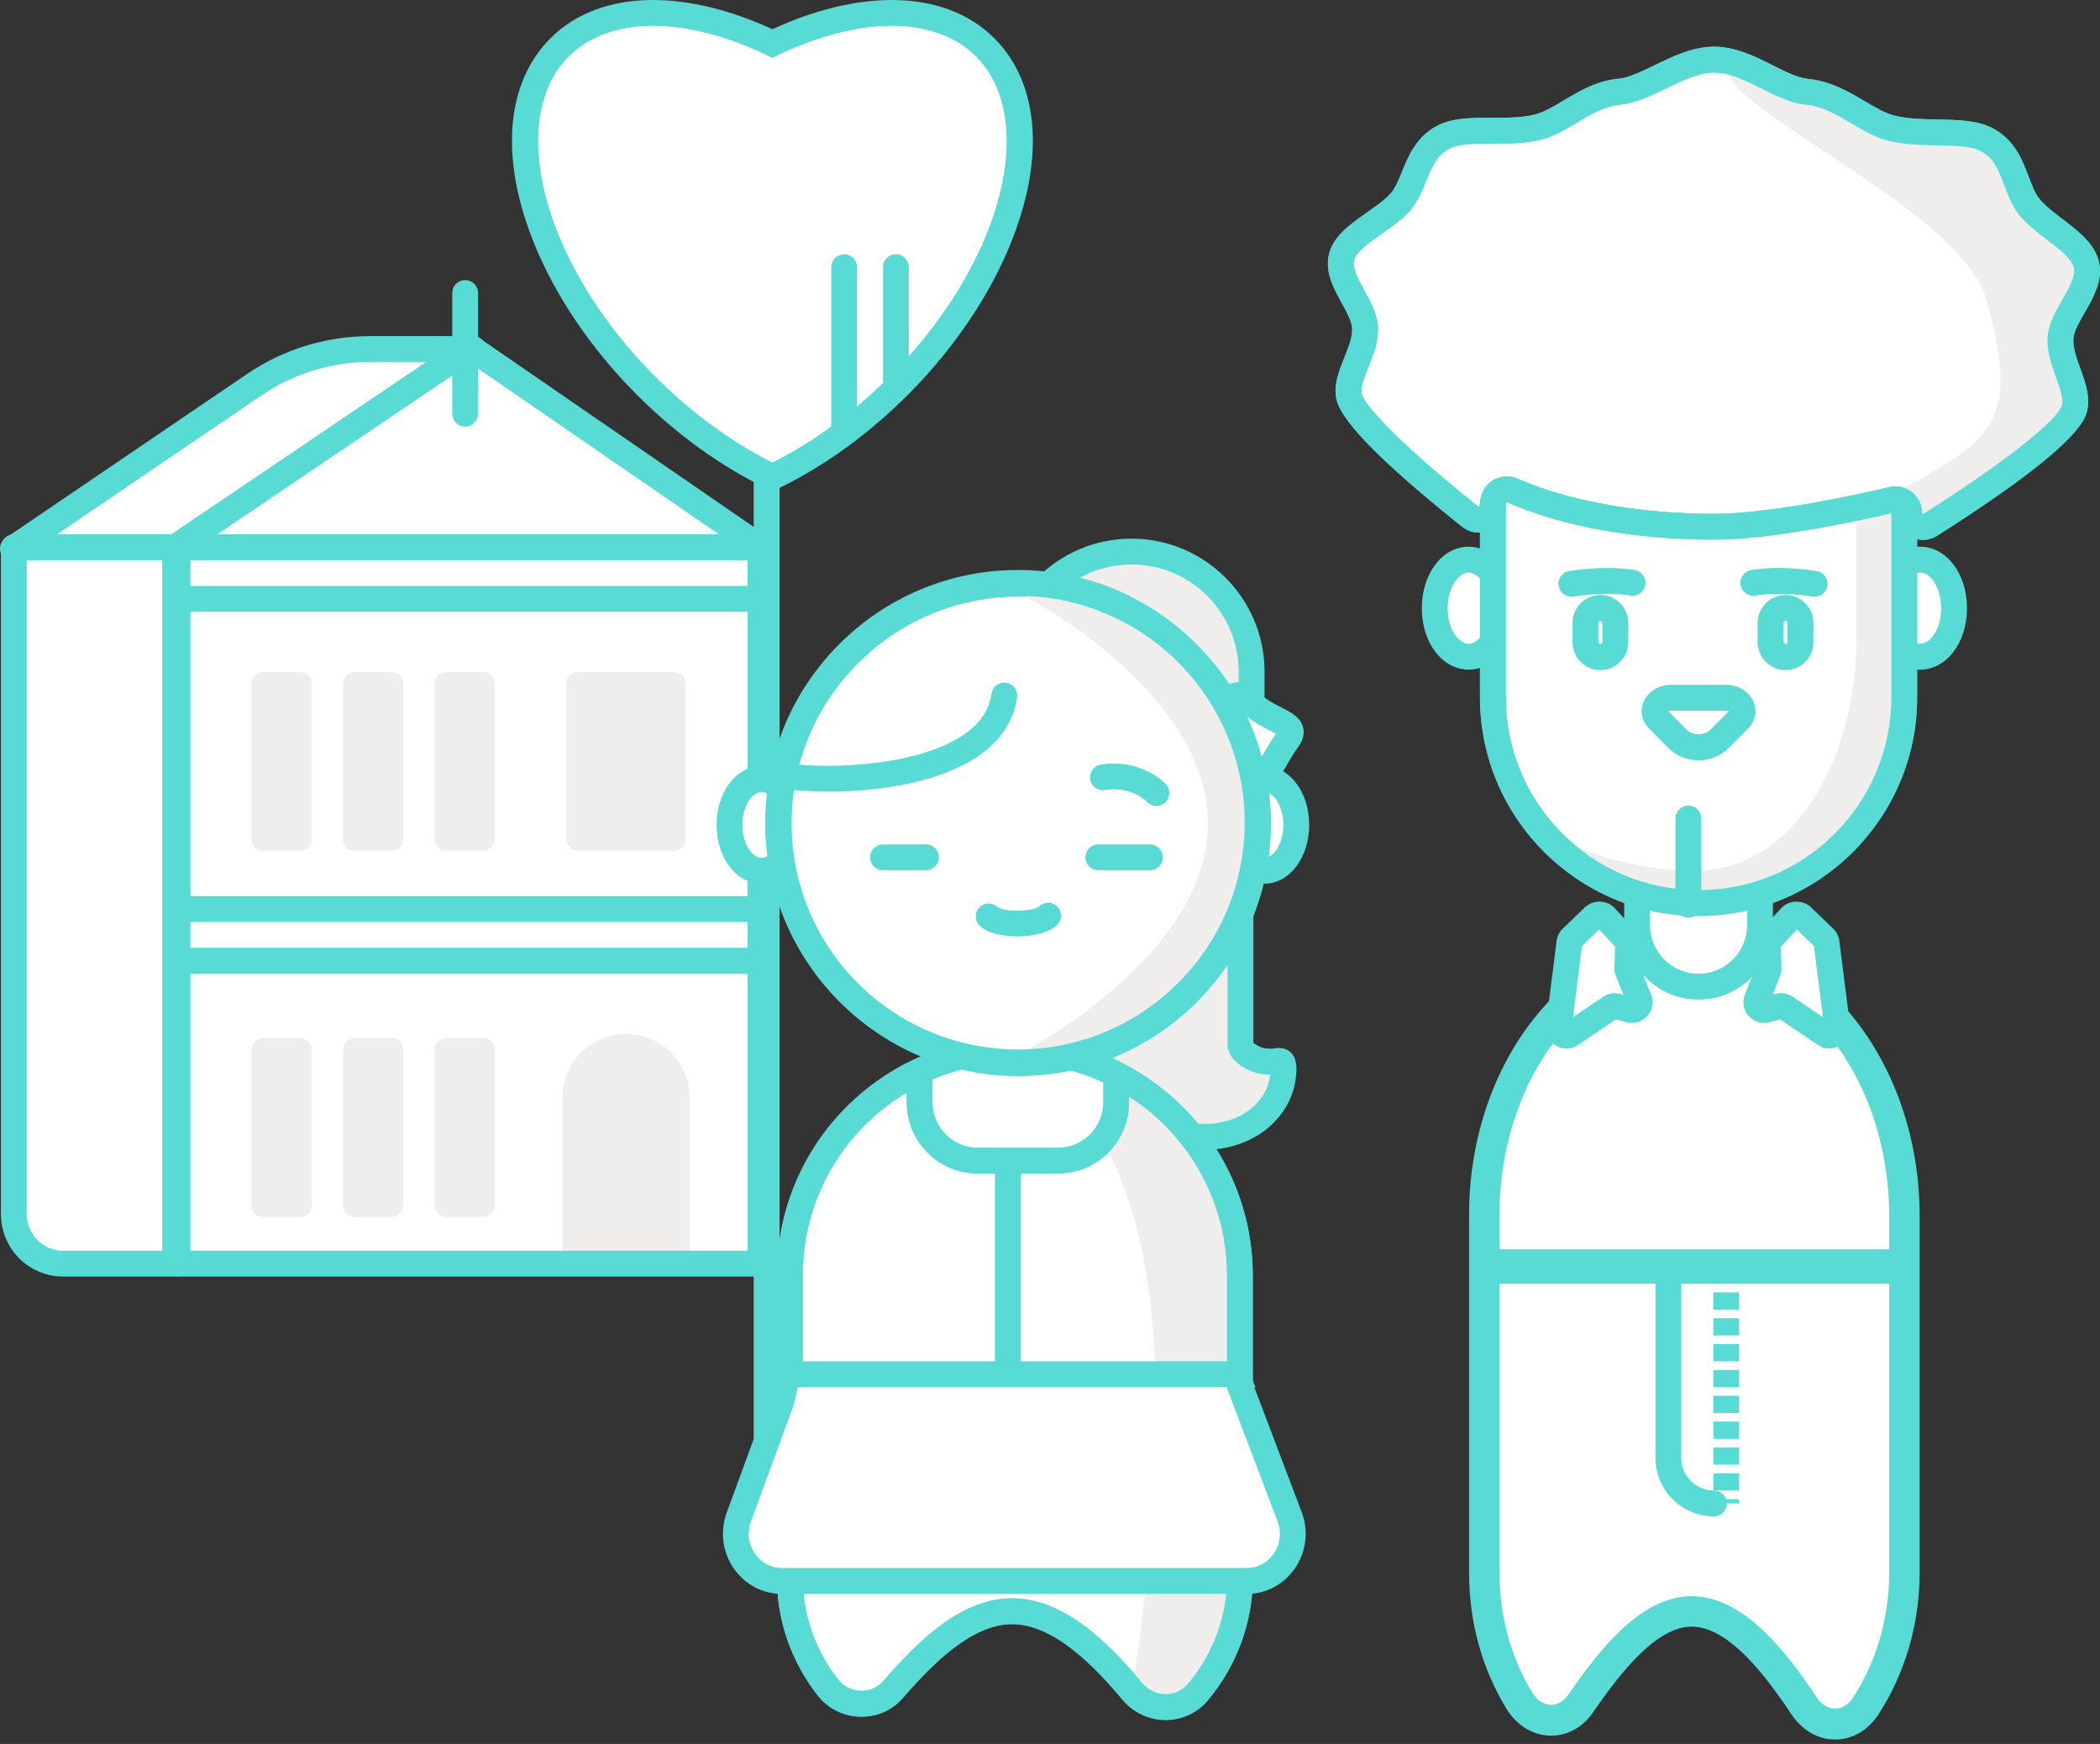 <svg enable-background="new 0 0 243.784 202.432" height="202.432" viewBox="0 0 243.784 202.432" width="243.784" xmlns="http://www.w3.org/2000/svg" xmlns:xlink="http://www.w3.org/1999/xlink"><rect x="0" y="0" width="243.784" height="202.432" fill="#333333" stroke="none"/><clipPath id="a"><path d="m0 0h243.784v269.6h-243.784z"/></clipPath><clipPath id="b"><path d="m91.704 147.951v35.25c0 4.749 1.658 9.14 4.388 12.657 1.882 2.425 5.571 2.581 7.581.259 3.344-3.862 8.328-9.093 13.818-9.093 5.582 0 10.621 5.316 13.958 9.296 2.007 2.394 5.643 2.464 7.641.062 2.994-3.602 4.842-8.194 4.842-13.181v-35.139c0-14.394-11.776-26.17-26.169-26.17-14.333 0-26.059 11.726-26.059 26.059"/></clipPath><clipPath id="c"><path d="m91.704 146.951v35.25c0 4.749 1.658 9.14 4.388 12.657 1.882 2.425 5.571 2.581 7.581.259 3.344-3.862 8.328-9.093 13.818-9.093 5.582 0 10.621 5.316 13.958 9.296 2.007 2.394 5.643 2.464 7.641.062 2.994-3.601 4.842-8.194 4.842-13.181v-35.139c0-14.393-11.776-26.17-26.169-26.17-14.333 0-26.059 11.726-26.059 26.059"/></clipPath><clipPath id="d"><path d="m0 0h243.784v269.6h-243.784z"/></clipPath><clipPath id="e"><path d="m91.834 95.489c0-14.517 11.811-26.327 26.327-26.327 14.517 0 26.328 11.81 26.328 26.327 0 14.516-11.812 26.326-26.328 26.326s-26.327-11.81-26.327-26.326m-3 0c0 16.17 13.156 29.326 29.327 29.326s29.327-13.156 29.327-29.326c0-16.172-13.156-29.327-29.327-29.327s-29.327 13.155-29.327 29.327"/></clipPath><clipPath id="f"><path d="m0 0h243.784v269.6h-243.784z"/></clipPath><path clip-path="url(#a)" d="m172.308 182.544v-41.524c0-16.882 10.95-30.695 24.333-30.695 13.44 0 24.438 13.872 24.438 30.827v41.393c0 5.873-1.727 11.284-4.521 15.525-1.865 2.829-5.261 2.747-7.135-.072-3.116-4.688-7.821-10.95-13.035-10.95-5.125 0-9.779 6.161-12.901 10.712-1.878 2.734-5.321 2.551-7.079-.306-2.552-4.145-4.1-9.316-4.1-14.91" fill="#fff"/><path clip-path="url(#a)" d="m213.046 201.92c-1.996 0-3.853-1.074-5.096-2.944-2.899-4.362-7.249-10.161-11.563-10.161-4.095 0-8.269 5.314-11.446 9.943-1.184 1.726-2.957 2.715-4.867 2.715-2.048 0-3.98-1.156-5.173-3.094-2.853-4.639-4.359-10.114-4.359-15.835v-41.523c0-17.9 11.708-32.463 26.1-32.463 14.449 0 26.204 14.622 26.204 32.594v41.393c0 5.93-1.709 11.789-4.812 16.497-1.206 1.83-3.024 2.878-4.988 2.878m-16.659-16.639c5.945 0 10.875 6.274 14.506 11.739 1.135 1.706 3.075 1.767 4.188.077 2.728-4.137 4.229-9.306 4.229-14.553v-41.393c0-16.024-10.17-29.06-22.67-29.06-12.442 0-22.565 12.978-22.565 28.929v41.523c0 5.067 1.325 9.902 3.835 13.982 1.049 1.706 3.014 1.841 4.116.232 3.897-5.674 8.65-11.476 14.361-11.476" fill="#59dbd5"/><path clip-path="url(#a)" d="m219.5 147.015h-46" fill="#fff"/><path clip-path="url(#a)" d="m171.868 147.015c0-.976.546-1.5 1.218-1.5h46.284c.673 0 1.218.524 1.218 1.5 0 .975-.545 1.5-1.218 1.5h-46.284c-.672 0-1.218-.525-1.218-1.5" fill="#59dbd5"/><path clip-path="url(#a)" d="m171.868 147.015c0-.976.546-1.5 1.218-1.5h46.284c.673 0 1.218.524 1.218 1.5 0 .975-.545 1.5-1.218 1.5h-46.284c-.672 0-1.218-.525-1.218-1.5z" fill="none" stroke="#59dbd5" stroke-miterlimit="10"/><path clip-path="url(#a)" d="m1.389 62.688.111-.075v.402h.245l27.771-18.863c3.971-2.698 8.661-4.137 13.462-4.137h11.386l.072-.299.008-.243.112-.025.055-.069.156.342.177.294h-.091l33.647 22.506v83.494h-68v-67.397-.078 67.475h-13.163c-3.163 0-5.837-2.897-5.837-6.061v-76.635z" fill="#fff"/><g fill="none" stroke="#59dbd5" stroke-miterlimit="10" stroke-width="3"><path clip-path="url(#a)" d="m7.337 146.681h12.996v-83.16h-18.723v77.433c0 3.164 2.564 5.727 5.727 5.727z" stroke-linecap="round" stroke-linejoin="round"/><path clip-path="url(#a)" d="m88.277 63.521-33.667-23.173-34.277 23.173" stroke-linecap="round" stroke-linejoin="round"/><path clip-path="url(#a)" d="m54.944 40.515h-11.966c-4.8 0-9.491 1.442-13.462 4.14l-28.016 19.033" stroke-linecap="round" stroke-linejoin="round"/><path clip-path="url(#a)" d="m54 34.015v14" stroke-linecap="round" stroke-linejoin="round"/><path clip-path="url(#a)" d="m87.5 69.515h-66" stroke-linecap="round" stroke-linejoin="round"/><path clip-path="url(#a)" d="m87.5 105.515h-67" stroke-linecap="round" stroke-linejoin="round"/><path clip-path="url(#a)" d="m87.5 111.515h-67" stroke-linecap="round" stroke-linejoin="round"/></g><g fill="#efeeed"><path clip-path="url(#a)" d="m65.295 146.265h14.75v-18.875c0-4.073-3.302-7.375-7.375-7.375s-7.375 3.302-7.375 7.375z"/><path clip-path="url(#a)" d="m51.78 141.265h4.328c.738 0 1.336-.599 1.336-1.336v-18.079c0-.738-.598-1.336-1.336-1.336h-4.328c-.738 0-1.336.598-1.336 1.336v18.079c0 .738.598 1.336 1.336 1.336"/><path clip-path="url(#a)" d="m41.155 141.265h4.328c.738 0 1.336-.599 1.336-1.336v-18.079c0-.738-.598-1.336-1.336-1.336h-4.328c-.738 0-1.336.598-1.336 1.336v18.079c0 .738.598 1.336 1.336 1.336"/><path clip-path="url(#a)" d="m30.53 141.265h4.328c.738 0 1.336-.599 1.336-1.336v-18.079c0-.738-.598-1.336-1.336-1.336h-4.328c-.738 0-1.336.598-1.336 1.336v18.079c0 .738.598 1.336 1.336 1.336"/><path clip-path="url(#a)" d="m51.78 98.765h4.328c.738 0 1.336-.598 1.336-1.336v-18.078c0-.738-.598-1.336-1.336-1.336h-4.328c-.738 0-1.336.598-1.336 1.336v18.078c0 .738.598 1.336 1.336 1.336"/><path clip-path="url(#a)" d="m67.083 98.765h11.174c.738 0 1.336-.598 1.336-1.336v-18.078c0-.738-.598-1.336-1.336-1.336h-11.174c-.738 0-1.336.598-1.336 1.336v18.078c0 .738.598 1.336 1.336 1.336"/><path clip-path="url(#a)" d="m41.155 98.765h4.328c.738 0 1.336-.598 1.336-1.336v-18.078c0-.738-.598-1.336-1.336-1.336h-4.328c-.738 0-1.336.598-1.336 1.336v18.078c0 .738.598 1.336 1.336 1.336"/><path clip-path="url(#a)" d="m30.53 98.765h4.328c.738 0 1.336-.598 1.336-1.336v-18.078c0-.738-.598-1.336-1.336-1.336h-4.328c-.738 0-1.336.598-1.336 1.336v18.078c0 .738.598 1.336 1.336 1.336"/></g><path d="m20.611 63.521h67.667v83.16h-67.667z" style="fill:none;stroke:#59dbd5;stroke-width:3;stroke-linecap:round;stroke-linejoin:round;stroke-miterlimit:10;clip-path:url(#a)"/><path clip-path="url(#a)" d="m88.5 170.015v-115" fill="#fff"/><path clip-path="url(#a)" d="m89 171.515c-.828 0-1.5-.672-1.5-1.5v-115c0-.828.672-1.5 1.5-1.5s1.5.672 1.5 1.5v115c0 .828-.672 1.5-1.5 1.5" fill="#59dbd5"/><path clip-path="url(#a)" d="m137.301 99.015h-.463-11.371c-1.269 0-2.298.464-2.298 1.501 0 1.035 1.029 1.499 2.298 1.499h2.284c-.322 1-1.25.145-1.25.907v20.771c0 .299.361.601.387.906.318 3.9 7.115 7.062 11.89 7.345 5.676.335 9.724-3.326 9.724-7.891v-.014c0-.591.183-.996-.522-.868-.551.099-1.641.075-2.231-.119-.956-.31-2.246-1.03-2.246-1.846v-18.284c0-3.261-1.699-3.907-5.694-3.907h-.503z" fill="#efeeed"/><path clip-path="url(#a)" d="m139.87 133.464c-.267 0-.534-.007-.806-.024-5.332-.316-13.018-3.786-13.423-8.719-.006-.076-.025-.148-.04-.22-.043-.206-.102-.487-.102-.809l-.033-20.678c-2.624 0-3.799-1.506-3.799-2.999 0-1.494 1.175-3.001 3.799-3.001h12.34c5.104 0 7.693 1.987 7.693 5.907v18.106c.15.151.543.422 1.086.597.158.052.491.103.891.103.182 0 .354-.009.487-.033.186-.033.353-.047.501-.047.478 0 2.035.172 2.035 2.392.001 5.292-4.668 9.425-10.629 9.425m-11.37-30.276v20.505c.005.057.023.127.038.197.041.195.078.392.094.59.227 2.761 6.169 5.703 10.609 5.967 4.366.238 7.824-2.236 8.221-5.719-.399-.001-1.15-.035-1.807-.251-1.522-.494-3.155-1.614-3.155-3.271v-18.284c0-1.532-.359-2.907-4.693-2.907h-12.34 4.344l-.632 1.96c-.189.586-.43.944-.679 1.213" fill="#59dbd5"/><path clip-path="url(#a)" d="m91.704 183.202v-35.252c0-14.332 11.726-26.058 26.058-26.058 14.394 0 26.17 11.776 26.17 26.17v35.14c0 4.985-1.848 9.579-4.842 13.18-1.997 2.401-5.634 2.333-7.642-.062-3.336-3.979-8.375-9.296-13.958-9.296-5.489 0-10.473 5.23-13.818 9.094-2.01 2.321-5.698 2.165-7.581-.261-2.728-3.517-4.387-7.907-4.387-12.655" fill="#fff"/><path clip-path="url(#a)" d="m135.33 199.65c-1.937 0-3.77-.862-5.03-2.365-3.152-3.761-7.91-8.76-12.81-8.76-4.662 0-9.227 4.582-12.684 8.573-1.194 1.382-2.939 2.172-4.787 2.172-2.019 0-3.883-.907-5.112-2.492-3.077-3.967-4.704-8.66-4.704-13.576v-35.251c0-15.196 12.362-27.558 27.558-27.558 15.257 0 27.67 12.412 27.67 27.668v35.141c0 5.094-1.843 10.115-5.188 14.138-1.22 1.467-3.011 2.31-4.913 2.31m-17.84-14.125c6.086 0 11.271 5.255 15.108 9.832.688.82 1.685 1.293 2.731 1.293 1.022 0 1.948-.437 2.606-1.229 2.898-3.486 4.495-7.826 4.495-12.22v-35.141c0-13.602-11.066-24.668-24.67-24.668-13.542 0-24.558 11.017-24.558 24.558v35.251c0 4.243 1.408 8.302 4.074 11.736.657.848 1.656 1.332 2.742 1.332.991 0 1.886-.402 2.52-1.135 4.115-4.752 9.109-9.609 14.952-9.609" fill="#59dbd5"/><path clip-path="url(#b)" d="m113.875 123.415s31.292-4.042 16.292 80.292c-26.813 150.745 17.666-4.334 17.666-4.334l.667-67.333-11-8.333" fill="#efeeed"/><path clip-path="url(#c)" d="m122.815 134.717h-9.308c-3.71 0-6.746-3.036-6.746-6.747v-9.307c0-3.711 3.036-6.747 6.746-6.747h9.308c3.711 0 6.747 3.036 6.747 6.747v9.307c.001 3.711-3.036 6.747-6.747 6.747" fill="#fff"/><path clip-path="url(#c)" d="m122.815 136.217h-9.308c-4.548 0-8.247-3.699-8.247-8.247v-9.308c0-4.548 3.699-8.247 8.247-8.247h9.308c4.548 0 8.247 3.699 8.247 8.247v9.308c.001 4.548-3.699 8.247-8.247 8.247m-9.307-22.802c-2.894 0-5.247 2.354-5.247 5.247v9.308c0 2.893 2.353 5.247 5.247 5.247h9.308c2.894 0 5.247-2.354 5.247-5.247v-9.308c0-2.893-2.354-5.247-5.247-5.247z" fill="#59dbd5"/><path clip-path="url(#c)" d="m122.815 134.717h-9.308c-3.71 0-6.746-3.036-6.746-6.747v-9.307c0-3.711 3.036-6.747 6.746-6.747h9.308c3.711 0 6.747 3.036 6.747 6.747v9.307c.001 3.711-3.036 6.747-6.747 6.747" fill="#fff"/><path clip-path="url(#c)" d="m122.815 136.217h-9.308c-4.548 0-8.247-3.699-8.247-8.247v-9.308c0-4.548 3.699-8.247 8.247-8.247h9.308c4.548 0 8.247 3.699 8.247 8.247v9.308c.001 4.548-3.699 8.247-8.247 8.247m-9.307-22.802c-2.894 0-5.247 2.354-5.247 5.247v9.308c0 2.893 2.353 5.247 5.247 5.247h9.308c2.894 0 5.247-2.354 5.247-5.247v-9.308c0-2.893-2.354-5.247-5.247-5.247z" fill="#59dbd5"/><path clip-path="url(#d)" d="m135.33 199.65c-1.937 0-3.77-.862-5.03-2.365-3.152-3.761-7.91-8.76-12.81-8.76-4.662 0-9.227 4.582-12.684 8.573-1.194 1.382-2.939 2.172-4.787 2.172-2.019 0-3.883-.907-5.112-2.492-3.077-3.967-4.704-8.66-4.704-13.576v-35.251c0-15.196 12.362-27.558 27.558-27.558 15.257 0 27.67 12.412 27.67 27.668v35.141c0 5.094-1.843 10.115-5.188 14.138-1.22 1.467-3.011 2.31-4.913 2.31m-17.84-14.125c6.086 0 11.271 5.255 15.108 9.832.688.82 1.685 1.293 2.731 1.293 1.022 0 1.948-.437 2.606-1.229 2.898-3.486 4.495-7.826 4.495-12.22v-35.141c0-13.602-11.066-24.668-24.67-24.668-13.542 0-24.558 11.017-24.558 24.558v35.251c0 4.243 1.408 8.302 4.074 11.736.657.848 1.656 1.332 2.742 1.332.991 0 1.886-.402 2.52-1.135 4.115-4.752 9.109-9.609 14.952-9.609" fill="#59dbd5"/><path clip-path="url(#d)" d="m92.12 95.749c0 2.944-1.664 5.33-3.717 5.33s-3.718-2.386-3.718-5.33 1.665-5.33 3.718-5.33c2.053-.001 3.717 2.386 3.717 5.33" fill="#fff"/><path clip-path="url(#d)" d="m88.403 102.579c-2.926 0-5.218-3.001-5.218-6.831s2.292-6.83 5.218-6.83 5.217 3 5.217 6.83-2.291 6.831-5.217 6.831m0-10.661c-1.049 0-2.218 1.573-2.218 3.83 0 2.258 1.169 3.831 2.218 3.831s2.217-1.573 2.217-3.831c0-2.257-1.168-3.83-2.217-3.83" fill="#59dbd5"/><path clip-path="url(#d)" d="m150.478 95.749c0 2.944-1.664 5.33-3.717 5.33s-3.718-2.386-3.718-5.33 1.665-5.33 3.718-5.33 3.717 2.386 3.717 5.33" fill="#fff"/><path clip-path="url(#d)" d="m146.761 102.579c-2.926 0-5.218-3.001-5.218-6.831s2.292-6.83 5.218-6.83 5.217 3 5.217 6.83-2.291 6.831-5.217 6.831m0-10.661c-1.049 0-2.218 1.573-2.218 3.83 0 2.258 1.169 3.831 2.218 3.831s2.217-1.573 2.217-3.831c0-2.257-1.168-3.83-2.217-3.83" fill="#59dbd5"/><path clip-path="url(#d)" d="m131.349 101.742c-7.671 0-13.948-6.277-13.948-13.948v-9.822c0-7.671 6.277-13.948 13.948-13.948 7.672 0 13.948 6.277 13.948 13.948v9.822c0 7.671-6.276 13.948-13.948 13.948" fill="#efeeed"/><path clip-path="url(#d)" d="m131.35 103.243c-8.519 0-15.448-6.93-15.448-15.448v-9.822c0-8.518 6.93-15.448 15.447-15.448 8.519 0 15.448 6.93 15.448 15.448v9.822c0 8.518-6.93 15.448-15.447 15.448m0-37.719c-6.864 0-12.448 5.584-12.448 12.448v9.822c0 6.864 5.584 12.448 12.447 12.448h.001c6.863 0 12.447-5.584 12.447-12.448v-9.822c0-6.864-5.584-12.448-12.447-12.448" fill="#59dbd5"/><path clip-path="url(#d)" d="m146.049 95.588c0 15.368-12.459 27.827-27.827 27.827-15.369 0-27.827-12.459-27.827-27.827s12.458-27.827 27.827-27.827c15.368 0 27.827 12.459 27.827 27.827" fill="#fff"/><path clip-path="url(#d)" d="m118.222 124.915c-16.171 0-29.327-13.156-29.327-29.327s13.156-29.327 29.327-29.327 29.327 13.156 29.327 29.327-13.156 29.327-29.327 29.327m0-55.654c-14.517 0-26.327 11.811-26.327 26.327 0 14.517 11.81 26.327 26.327 26.327s26.327-11.81 26.327-26.327c0-14.516-11.811-26.327-26.327-26.327" fill="#59dbd5"/><path clip-path="url(#d)" d="m149.507 85.809c-2.075 2.866-2.064 4.61-4.61 4.61s-4.61-2.064-4.61-4.61 2.984-6.568 4.61-4.61c2.189 2.635 6.102 2.548 4.61 4.61" fill="#fff"/><path clip-path="url(#d)" d="m144.896 91.918c-3.369 0-6.109-2.74-6.109-6.109 0-2.558 2.332-6.63 5.095-6.63.83 0 1.601.377 2.169 1.061.729.878 1.773 1.408 2.694 1.875 1.15.584 2.237 1.135 2.529 2.345.177.728-.01 1.478-.553 2.228-.551.76-.947 1.444-1.297 2.047-.951 1.637-1.848 3.183-4.528 3.183m-1.11-9.71c-.646.274-1.999 2.153-1.999 3.601 0 1.714 1.395 3.109 3.109 3.109.891 0 1.017-.11 1.934-1.689.332-.573.738-1.272 1.287-2.055-.222-.125-.499-.267-.729-.383-1.049-.532-2.482-1.259-3.602-2.583" fill="#59dbd5"/><path clip-path="url(#d)" d="m118.962 69.192c15.368 0 25.708 10.746 26.395 25.655.709 15.352-11.026 27.136-26.395 27.136 0 0 21.259-11.027 21.259-26.396 0-15.367-21.259-26.395-21.259-26.395" fill="#efeeed"/><path clip-path="url(#d)" d="m114.772 106.381c1.119 1.119 5.733 1.081 6.899-.085" fill="#fff"/><path clip-path="url(#d)" d="m118.101 108.695c-1.786 0-3.55-.415-4.389-1.254-.586-.586-.586-1.535 0-2.121.583-.582 1.524-.585 2.109-.013.751.565 4.1.51 4.798-.08.586-.586 1.532-.582 2.117.004.586.586.582 1.539-.004 2.125-.89.891-2.774 1.339-4.631 1.339" fill="#59dbd5"/><path clip-path="url(#d)" d="m134.247 92.046s-2.27-2.448-6.209-1.816" fill="#fff"/><path clip-path="url(#d)" d="m134.247 93.546c-.398 0-.797-.158-1.091-.471-.091-.093-1.839-1.852-4.881-1.364-.813.127-1.587-.426-1.719-1.244-.131-.817.426-1.587 1.244-1.719 4.676-.747 7.432 2.153 7.546 2.278.563.608.527 1.557-.079 2.12-.288.267-.655.4-1.02.4" fill="#59dbd5"/><path clip-path="url(#d)" d="m102.5 100.015h5" fill="#fff"/><path clip-path="url(#d)" d="m107.5 101.015h-5c-.828 0-1.5-.672-1.5-1.5s.672-1.5 1.5-1.5h5c.828 0 1.5.672 1.5 1.5s-.672 1.5-1.5 1.5" fill="#59dbd5"/><path clip-path="url(#d)" d="m127.5 100.015h6" fill="#fff"/><path clip-path="url(#d)" d="m133.5 101.015h-6c-.828 0-1.5-.672-1.5-1.5s.672-1.5 1.5-1.5h6c.828 0 1.5.672 1.5 1.5s-.672 1.5-1.5 1.5" fill="#59dbd5"/><path clip-path="url(#d)" d="m118.161 124.815c-16.171 0-29.327-13.156-29.327-29.327s13.156-29.326 29.327-29.326 29.327 13.155 29.327 29.326-13.156 29.327-29.327 29.327m0-55.653c-14.517 0-26.327 11.81-26.327 26.326 0 14.517 11.81 26.327 26.327 26.327s26.327-11.81 26.327-26.327c0-14.516-11.81-26.326-26.327-26.326" fill="#59dbd5"/><path clip-path="url(#e)" d="m99.403 99.312c-17.158 0-31.118-12.938-31.118-28.841 0-15.902 13.96-28.84 31.118-28.84 17.159 0 31.119 12.938 31.119 28.84 0 15.903-13.959 28.841-31.119 28.841m0-54.681c-15.505 0-28.118 11.592-28.118 25.84 0 14.249 12.613 25.841 28.118 25.841s28.119-11.592 28.119-25.841c0-14.248-12.614-25.84-28.119-25.84" fill="#59dbd5"/><path clip-path="url(#f)" d="m90.51 89.911c4.787 1.168 24.661.959 26.075-9.175" fill="#fff"/><path clip-path="url(#f)" d="m96.213 91.889c-2.651 0-4.849-.226-6.058-.521-.804-.196-1.297-1.007-1.101-1.812.196-.804 1.008-1.299 1.812-1.102 3.487.851 15.151.804 20.963-3.142 1.936-1.314 3.005-2.878 3.272-4.782.114-.822.878-1.39 1.692-1.279.821.115 1.394.872 1.278 1.693-.384 2.754-1.918 5.058-4.556 6.85-4.663 3.165-11.919 4.095-17.302 4.095" fill="#59dbd5"/><path clip-path="url(#f)" d="m114.373 5.501c-5.354-5.354-14.901-5.163-24.706-.45-9.804-4.713-19.352-4.904-24.706.45-5.353 5.354-5.163 14.901-.45 24.706 2.393 4.977 5.947 10.02 10.542 14.614 3.721 3.722 7.737 6.761 11.774 9.053.947.538 1.895 1.034 2.84 1.489 4.977-2.393 10.02-5.947 14.615-10.542 4.594-4.594 8.148-9.637 10.541-14.614 4.713-9.805 4.904-19.352-.45-24.706" fill="#fff"/><path clip-path="url(#f)" d="m89.667 57.026-.649-.312c-5.281-2.538-10.477-6.284-15.026-10.832-4.548-4.549-8.294-9.744-10.832-15.025-5.221-10.858-4.944-20.733.74-26.417 2.905-2.905 7.023-4.44 11.912-4.44 4.265 0 9.041 1.171 13.855 3.393 4.813-2.222 9.589-3.393 13.854-3.393 4.888 0 9.007 1.535 11.911 4.44 5.685 5.684 5.962 15.559.741 26.417-2.539 5.283-6.285 10.478-10.832 15.025-4.549 4.548-9.744 8.294-15.024 10.832zm-13.855-54.026c-4.074 0-7.46 1.231-9.79 3.562-4.671 4.67-4.731 13.482-.159 22.996 2.394 4.979 5.938 9.89 10.25 14.203 4.125 4.124 8.798 7.546 13.554 9.93 4.756-2.384 9.429-5.806 13.554-9.93 4.311-4.311 7.855-9.222 10.25-14.204 4.573-9.513 4.513-18.325-.159-22.995-2.331-2.331-5.716-3.562-9.791-3.562-4.009 0-8.575 1.177-13.204 3.402l-.651.313-.65-.313c-4.629-2.225-9.196-3.402-13.204-3.402" fill="#59dbd5"/><path clip-path="url(#f)" d="m143.486 159.515h-50.495c-2.231 0-1.659 1.416-2.443 3.554l-4.781 13.046c-1.313 3.581 1.274 7.4 5.011 7.4h53.943c3.736 0 6.323-3.819 5.012-7.4l-5.733-15.1c-.784-2.139-.514-1.5-.514-1.5" fill="#fff"/><path clip-path="url(#f)" d="m144.722 185.015h-53.944c-2.246 0-4.281-1.069-5.583-2.932-1.319-1.89-1.633-4.313-.837-6.483l4.783-13.048c.181-.495.277-.955.37-1.401.26-1.249.654-3.136 3.48-3.136h49.625l.064-.089h1.756l.038.089h.089l.305.916.881 2.084h-.145l5.531 14.568c.802 2.187.488 4.61-.831 6.5-1.301 1.863-3.336 2.932-5.582 2.932m-52.101-23.973c-.057.165-.123.479-.174.723-.103.499-.233 1.119-.49 1.82l-4.782 13.048c-.465 1.269-.29 2.631.479 3.732.733 1.049 1.871 1.65 3.124 1.65h53.943c1.253 0 2.392-.602 3.124-1.65.77-1.102.944-2.464.479-3.733l-5.728-15.084c-.073-.199-.138-.376-.194-.532h-49.411c-.183-.001-.301.012-.37.026" fill="#59dbd5"/><path clip-path="url(#f)" d="m116.5 134.015v25" fill="#fff"/><path clip-path="url(#f)" d="m115.5 134.015h3v25h-3z" fill="#59dbd5"/><path clip-path="url(#f)" d="m97.5 31.015v19" fill="#fff"/><path clip-path="url(#f)" d="m98 51.515c-.828 0-1.5-.672-1.5-1.5v-19c0-.828.672-1.5 1.5-1.5s1.5.672 1.5 1.5v19c0 .828-.672 1.5-1.5 1.5" fill="#59dbd5"/><path clip-path="url(#f)" d="m103.5 31.015v13" fill="#fff"/><path clip-path="url(#f)" d="m104 45.515c-.828 0-1.5-.672-1.5-1.5v-13c0-.828.672-1.5 1.5-1.5s1.5.672 1.5 1.5v13c0 .828-.672 1.5-1.5 1.5" fill="#59dbd5"/><path clip-path="url(#f)" d="m174.413 70.596c0 3.112-1.759 5.635-3.93 5.635-2.17 0-3.929-2.523-3.929-5.635s1.759-5.635 3.929-5.635c2.171 0 3.93 2.523 3.93 5.635" fill="#fff"/><path clip-path="url(#f)" d="m170.484 77.731c-3.046 0-5.431-3.134-5.431-7.135s2.385-7.135 5.431-7.135c3.045 0 5.43 3.134 5.43 7.135s-2.385 7.135-5.43 7.135m0-11.27c-1.149 0-2.431 1.698-2.431 4.135 0 2.436 1.281 4.135 2.431 4.135 1.148 0 2.43-1.699 2.43-4.135 0-2.437-1.281-4.135-2.43-4.135" fill="#59dbd5"/><path clip-path="url(#f)" d="m226.845 70.596c0 3.112-1.759 5.635-3.93 5.635-2.17 0-3.929-2.523-3.929-5.635s1.759-5.635 3.929-5.635c2.171 0 3.93 2.523 3.93 5.635" fill="#fff"/><path clip-path="url(#f)" d="m222.916 77.731c-3.046 0-5.431-3.134-5.431-7.135s2.385-7.135 5.431-7.135c3.044 0 5.429 3.134 5.429 7.135s-2.385 7.135-5.429 7.135m0-11.27c-1.149 0-2.431 1.698-2.431 4.135 0 2.436 1.281 4.135 2.431 4.135 1.148 0 2.429-1.699 2.429-4.135 0-2.437-1.281-4.135-2.429-4.135" fill="#59dbd5"/><path clip-path="url(#f)" d="m197.182 114.531c-3.923 0-7.132-3.21-7.132-7.132v-2.532c0-3.923 3.209-7.133 7.132-7.133s7.132 3.21 7.132 7.133v2.532c-.001 3.922-3.21 7.132-7.132 7.132" fill="#fff"/><path clip-path="url(#f)" d="m197.182 116.032c-4.76 0-8.632-3.873-8.632-8.632v-2.533c0-4.759 3.872-8.632 8.632-8.632s8.632 3.873 8.632 8.632v2.533c-.001 4.759-3.873 8.632-8.632 8.632m0-16.798c-3.104 0-5.632 2.527-5.632 5.632v2.533c0 3.105 2.527 5.632 5.632 5.632s5.632-2.527 5.632-5.632v-2.533c-.001-3.104-2.527-5.632-5.632-5.632" fill="#59dbd5"/><path clip-path="url(#f)" d="m197.182 104.823c-13.131 0-23.875-10.744-23.875-23.875v-21.652c0-13.131 10.744-23.875 23.875-23.875s23.875 10.744 23.875 23.875v21.652c0 13.131-10.744 23.875-23.875 23.875" fill="#fff"/><path clip-path="url(#f)" d="m197.182 106.323c-13.992 0-25.375-11.383-25.375-25.375v-21.652c0-13.992 11.383-25.375 25.375-25.375s25.375 11.383 25.375 25.375v21.652c0 13.992-11.383 25.375-25.375 25.375m0-69.402c-12.337 0-22.375 10.037-22.375 22.375v21.652c0 12.338 10.038 22.375 22.375 22.375s22.375-10.037 22.375-22.375v-21.652c0-12.338-10.038-22.375-22.375-22.375" fill="#59dbd5"/><path clip-path="url(#f)" d="m221.5 61.944v19.084c-2 13.233-9.629 23.064-21.907 23.064-7.522 0-14.592-1.12-18.649-7.109 3.628 2.661 10.866 4.109 15.614 4.109 12.278 0 18.942-13.858 18.942-26.633v-21.076c0-4.95-.967-9.545-3.523-13.322 1.06.782 2.195 1.65 3.111 2.603 4.045 4.211 6.412 12.885 6.412 19.28" fill="#efeeed"/><path clip-path="url(#f)" d="m185.786 76.281c-.954 0-1.735-.781-1.735-1.736v-2.244c0-.955.781-1.736 1.735-1.736.955 0 1.736.781 1.736 1.736v2.244c0 .955-.781 1.736-1.736 1.736" fill="#fff"/><path clip-path="url(#f)" d="m185.787 77.782c-1.784 0-3.236-1.452-3.236-3.236v-2.244c0-1.784 1.452-3.236 3.236-3.236 1.783 0 3.235 1.452 3.235 3.236v2.244c0 1.784-1.452 3.236-3.235 3.236m0-5.717c-.125 0-.236.11-.236.236v2.244c0 .251.472.251.472 0v-2.244c-.001-.126-.111-.236-.236-.236" fill="#59dbd5"/><path clip-path="url(#f)" d="m182.414 67.77s3.688-.673 7.107-.12" fill="#fff"/><path clip-path="url(#f)" d="m182.412 69.271c-.71 0-1.342-.507-1.475-1.231-.148-.815.392-1.596 1.206-1.745.161-.029 3.982-.714 7.618-.126.817.132 1.373.902 1.241 1.72-.132.819-.901 1.372-1.721 1.242-3.13-.506-6.564.109-6.6.115-.089.017-.179.025-.269.025" fill="#59dbd5"/><path clip-path="url(#f)" d="m207.278 76.281c.954 0 1.735-.781 1.735-1.736v-2.244c0-.955-.781-1.736-1.735-1.736-.955 0-1.736.781-1.736 1.736v2.244c0 .955.781 1.736 1.736 1.736" fill="#fff"/><path clip-path="url(#f)" d="m207.278 77.782c-1.784 0-3.236-1.452-3.236-3.236v-2.244c0-1.784 1.452-3.236 3.236-3.236 1.783 0 3.235 1.452 3.235 3.236v2.244c.001 1.784-1.451 3.236-3.235 3.236m0-5.717c-.125 0-.236.11-.236.236v2.244c0 .251.472.251.472 0v-2.244c0-.126-.111-.236-.236-.236" fill="#59dbd5"/><path clip-path="url(#f)" d="m210.651 67.77s-3.688-.673-7.108-.12" fill="#fff"/><path clip-path="url(#f)" d="m210.651 69.27c-.088 0-.178-.008-.269-.024-.033-.006-3.488-.62-6.602-.116-.816.13-1.588-.423-1.72-1.241s.424-1.588 1.242-1.721c3.634-.587 7.456.098 7.616.126.814.149 1.354.93 1.206 1.744-.13.724-.762 1.232-1.473 1.232" fill="#59dbd5"/><path clip-path="url(#f)" d="m185.047 106.385-2.585 2.482c-.148.143-.244.333-.271.538l-1.24 9.786c-.098.77.759 1.296 1.401.861l4.614-3.121c.216-.146.485-.192.738-.124l1.498.399c.716.191 1.345-.516 1.07-1.205l-1.295-3.267c-.046-.115-.066-.237-.063-.361l.082-2.675c.008-.236-.078-.465-.238-.639l-2.423-2.634c-.341-.373-.923-.391-1.288-.04" fill="#fff"/><path clip-path="url(#f)" d="m181.85 121.709c-.691 0-1.351-.299-1.811-.82-.453-.514-.663-1.202-.575-1.887l1.239-9.786c.071-.545.326-1.053.721-1.431l2.584-2.482c.932-.895 2.558-.846 3.433.106l2.424 2.634c.428.467.653 1.071.633 1.701l-.079 2.552 1.251 3.151c.293.741.202 1.576-.244 2.234-.567.836-1.623 1.236-2.608.975l-1.235-.33-4.388 2.968c-.403.272-.868.415-1.345.415m1.803-11.906-1.048 8.267 3.521-2.381c.57-.387 1.298-.512 1.966-.332l.352.094-.859-2.164c-.122-.307-.179-.63-.168-.961l.075-2.431-1.845-2.006z" fill="#59dbd5"/><path clip-path="url(#f)" d="m209.18 106.385 2.585 2.482c.148.143.244.333.271.538l1.241 9.786c.097.77-.759 1.296-1.402.861l-4.614-3.121c-.216-.146-.484-.192-.737-.124l-1.498.399c-.717.191-1.346-.516-1.071-1.205l1.295-3.267c.046-.115.067-.237.063-.361l-.082-2.675c-.009-.236.077-.465.237-.639l2.423-2.634c.342-.373.924-.391 1.289-.04" fill="#fff"/><path clip-path="url(#f)" d="m212.378 121.709c-.479 0-.943-.143-1.344-.415l-4.389-2.968-1.234.329c-.983.264-2.041-.138-2.609-.974-.446-.658-.537-1.493-.244-2.234l1.251-3.152-.08-2.551c-.019-.632.206-1.237.636-1.702l2.422-2.633c.874-.952 2.499-1.004 3.433-.106l2.585 2.482c.396.379.65.887.719 1.431l1.241 9.786c.087.685-.123 1.373-.576 1.887-.46.521-1.12.82-1.811.82m-5.623-6.433c.482 0 .947.143 1.347.413l3.521 2.381-1.049-8.268-1.992-1.913-1.846 2.006.075 2.432c.01.334-.048.656-.169.961l-.857 2.163.352-.094c.201-.054.409-.081.618-.081" fill="#59dbd5"/><path clip-path="url(#f)" d="m199.634 85.743c-1.349 1.355-3.556 1.355-4.904 0l-1.142-1.146-1.086-1.092c-1.012-1.016-.107-2.518 1.516-2.518h3.163 3.165c1.623 0 2.526 1.502 1.516 2.518l-1.086 1.092z" fill="#fff"/><path clip-path="url(#f)" d="m197.182 88.26c-1.332 0-2.58-.519-3.516-1.459l-2.228-2.237c-.84-.844-1.088-2.027-.647-3.087.503-1.209 1.769-1.99 3.226-1.99h6.329c1.457 0 2.724.781 3.227 1.99.439 1.06.191 2.243-.648 3.087l-2.226 2.237c-.938.94-2.186 1.459-3.517 1.459m-3.509-5.706 2.119 2.131c.738.74 2.041.741 2.779 0l2.119-2.131c-.074-.035-.187-.067-.345-.067h-6.329c-.156 0-.268.032-.343.067" fill="#59dbd5"/><path clip-path="url(#f)" d="m197.182 106.323c-13.992 0-25.375-11.383-25.375-25.375v-21.652c0-13.992 11.383-25.375 25.375-25.375s25.375 11.383 25.375 25.375v21.652c0 13.992-11.383 25.375-25.375 25.375m0-69.402c-12.337 0-22.375 10.037-22.375 22.375v21.652c0 12.338 10.038 22.375 22.375 22.375s22.375-10.037 22.375-22.375v-21.652c0-12.338-10.038-22.375-22.375-22.375" fill="#59dbd5"/><path clip-path="url(#f)" d="m196.5 95.015v10" fill="#fff"/><path clip-path="url(#f)" d="m196 106.515c-.829 0-1.5-.671-1.5-1.5v-10c0-.829.671-1.5 1.5-1.5s1.5.671 1.5 1.5v10c0 .829-.671 1.5-1.5 1.5" fill="#59dbd5"/><path clip-path="url(#f)" d="m240.771 47.555c-.98 3.097-11.738 10.218-16.692 13.365-1.063.675-2.448-.102-2.432-1.362.014-1.029-.941-1.8-1.943-1.565-4.197.984-14.169 3.147-20.73 3.147-9.211 0-17.519-1.615-23.382-4.204-.962-.424-2.063.155-2.227 1.194-.043.272-.086.555-.129.836-.183 1.207-1.598 1.768-2.552 1.007-4.195-3.344-13.113-10.729-14.026-13.788-.694-2.338 2.023-5.401 1.805-8.247-.197-2.592-3.406-5.475-2.711-8.131.672-2.566 4.955-4.147 6.892-6.459 1.762-2.1 1.762-5.777 4.904-7.427 2.601-1.36 7.199-.249 10.933-1.153 3.012-.725 5.708-3.783 9.567-4.137 3.188-.296 7.104-3.714 10.926-3.714 3.933 0 7.506 3.423 10.773 3.735 3.969.376 6.73 3.454 9.808 4.221 3.837.963 8.529-.058 11.16 1.381 3.172 1.741 3.092 5.47 4.809 7.686 1.871 2.413 6.11 4.169 6.688 6.835.599 2.735-2.712 5.629-2.997 8.29-.308 2.914 2.323 6.088 1.556 8.49" fill="#fff"/><path clip-path="url(#f)" d="m223.234 62.669c-.821 0-1.624-.337-2.203-.924-.581-.588-.896-1.372-.885-2.206l-.08-.088c-4.107.961-14.341 3.189-21.094 3.189-9.143 0-17.662-1.538-23.987-4.331-.064-.011-.13-.009-.14.055l-.127.827c-.229 1.523-1.515 2.629-3.056 2.629-.7 0-1.361-.233-1.914-.674-8.874-7.072-13.763-11.962-14.53-14.531-.512-1.726.179-3.449.848-5.115.48-1.198.978-2.437.899-3.446-.06-.793-.637-1.843-1.194-2.859-.946-1.723-2.019-3.676-1.473-5.767.541-2.065 2.497-3.433 4.387-4.756 1.06-.741 2.153-1.507 2.808-2.287.513-.612.878-1.509 1.265-2.458.734-1.805 1.649-4.051 4.091-5.334 1.761-.919 4.001-.919 6.167-.919h.334c1.535 0 3.276 0 4.777-.364 1.063-.255 2.186-.926 3.375-1.636 1.806-1.079 3.853-2.302 6.408-2.536 1.164-.109 2.62-.814 4.162-1.561 2.09-1.012 4.458-2.159 6.9-2.159 2.517 0 4.813 1.156 6.839 2.176 1.484.746 2.886 1.451 4.077 1.566 2.625.248 4.729 1.494 6.585 2.592 1.212.718 2.357 1.395 3.443 1.666 1.543.387 3.317.422 5.034.454 2.416.047 4.698.091 6.482 1.067 2.481 1.361 3.358 3.685 4.063 5.552.366.969.712 1.885 1.212 2.531.628.809 1.688 1.619 2.715 2.403 1.863 1.422 3.789 2.892 4.252 5.033.465 2.119-.665 4.084-1.663 5.817-.599 1.041-1.218 2.117-1.308 2.949-.11 1.046.352 2.328.799 3.568.615 1.71 1.252 3.478.696 5.22-.836 2.637-6.662 7.407-17.318 14.174-.495.316-1.066.483-1.646.483m-3.168-6.218c.816 0 1.615.335 2.191.919.584.592.899 1.376.889 2.208l.088.091c.004 0 .015 0 .039-.015 11.173-7.096 15.639-11.196 16.067-12.552.247-.774-.193-1.998-.66-3.294-.535-1.485-1.141-3.168-.959-4.9.157-1.464.938-2.819 1.691-4.129.762-1.324 1.55-2.692 1.332-3.682-.23-1.065-1.71-2.195-3.142-3.288-1.179-.9-2.398-1.831-3.266-2.949-.777-1.003-1.22-2.175-1.647-3.309-.64-1.693-1.19-3.155-2.697-3.981-1.138-.622-3.063-.659-5.101-.698-1.884-.036-3.832-.074-5.704-.543-1.51-.377-2.898-1.199-4.242-1.995-1.663-.985-3.383-2.003-5.342-2.188-1.754-.168-3.476-1.034-5.142-1.873-1.812-.912-3.686-1.855-5.49-1.855-1.755 0-3.706.945-5.593 1.859-1.793.868-3.487 1.689-5.194 1.848-1.878.172-3.539 1.164-5.146 2.124-1.329.794-2.704 1.615-4.209 1.977-1.847.448-3.862.448-5.481.448h-.334c-1.72 0-3.67 0-4.774.577-1.47.771-2.042 2.178-2.705 3.807-.456 1.122-.929 2.282-1.744 3.254-.908 1.084-2.167 1.965-3.386 2.818-1.446 1.012-2.943 2.059-3.204 3.058-.245.934.488 2.271 1.199 3.563.711 1.295 1.446 2.635 1.557 4.074.131 1.705-.527 3.345-1.107 4.792-.477 1.189-.971 2.419-.756 3.142.409 1.368 4.196 5.607 13.524 13.042.055.018.122.016.133-.058l.131-.847c.237-1.506 1.521-2.599 3.05-2.599.437 0 .862.09 1.265.268 5.865 2.59 14.168 4.075 22.775 4.075 6.44 0 16.403-2.173 20.388-3.107.233-.054.47-.082.706-.082" fill="#59dbd5"/><path clip-path="url(#f)" d="m242.117 30.827c-.553-2.552-4.61-4.233-6.401-6.542-1.643-2.121-1.565-5.691-4.602-7.356-2.52-1.378-7.009-.4-10.682-1.322-.864-.215-19.192-6.982-20.04-7.457 1.53 5.523 27.324 16.397 30.229 26.702 4.037 14.318.513 16.186-9.925 22.012.913-.137 1.75.569 1.738 1.512-.017 1.206 1.309 1.949 2.326 1.303 4.741-3.012 15.038-9.827 15.978-12.792.734-2.298-1.784-5.336-1.49-8.126.274-2.547 3.443-5.316 2.869-7.934" fill="#efeeed"/><path clip-path="url(#f)" d="m223.234 62.669c-.821 0-1.624-.337-2.203-.924-.581-.588-.896-1.372-.885-2.206l-.08-.088c-4.107.961-14.341 3.189-21.094 3.189-9.143 0-17.662-1.538-23.987-4.331-.064-.011-.13-.009-.14.055l-.127.827c-.229 1.523-1.515 2.629-3.056 2.629-.7 0-1.361-.233-1.914-.674-8.874-7.072-13.763-11.962-14.53-14.531-.512-1.726.179-3.449.848-5.115.48-1.198.978-2.437.899-3.446-.06-.793-.637-1.843-1.194-2.859-.946-1.723-2.019-3.676-1.473-5.767.541-2.065 2.497-3.433 4.387-4.756 1.06-.741 2.153-1.507 2.808-2.287.513-.612.878-1.509 1.265-2.458.734-1.805 1.649-4.051 4.091-5.334 1.761-.919 4.001-.919 6.167-.919h.334c1.535 0 3.276 0 4.777-.364 1.063-.255 2.186-.926 3.375-1.636 1.806-1.079 3.853-2.302 6.408-2.536 1.164-.109 2.62-.814 4.162-1.561 2.09-1.012 4.458-2.159 6.9-2.159 2.517 0 4.813 1.156 6.839 2.176 1.484.746 2.886 1.451 4.077 1.566 2.625.248 4.729 1.494 6.585 2.592 1.212.718 2.357 1.395 3.443 1.666 1.543.387 3.317.422 5.034.454 2.416.047 4.698.091 6.482 1.067 2.481 1.361 3.358 3.685 4.063 5.552.366.969.712 1.885 1.212 2.531.628.809 1.688 1.619 2.715 2.403 1.863 1.422 3.789 2.892 4.252 5.033.465 2.119-.665 4.084-1.663 5.817-.599 1.041-1.218 2.117-1.308 2.949-.11 1.046.352 2.328.799 3.568.615 1.71 1.252 3.478.696 5.22-.836 2.637-6.662 7.407-17.318 14.174-.495.316-1.066.483-1.646.483m-3.168-6.218c.816 0 1.615.335 2.191.919.584.592.899 1.376.889 2.208l.088.091c.004 0 .015 0 .039-.015 11.173-7.096 15.639-11.196 16.067-12.552.247-.774-.193-1.998-.66-3.294-.535-1.485-1.141-3.168-.959-4.9.157-1.464.938-2.819 1.691-4.129.762-1.324 1.55-2.692 1.332-3.682-.23-1.065-1.71-2.195-3.142-3.288-1.179-.9-2.398-1.831-3.266-2.949-.777-1.003-1.22-2.175-1.647-3.309-.64-1.693-1.19-3.155-2.697-3.981-1.138-.622-3.063-.659-5.101-.698-1.884-.036-3.832-.074-5.704-.543-1.51-.377-2.898-1.199-4.242-1.995-1.663-.985-3.383-2.003-5.342-2.188-1.754-.168-3.476-1.034-5.142-1.873-1.812-.912-3.686-1.855-5.49-1.855-1.755 0-3.706.945-5.593 1.859-1.793.868-3.487 1.689-5.194 1.848-1.878.172-3.539 1.164-5.146 2.124-1.329.794-2.704 1.615-4.209 1.977-1.847.448-3.862.448-5.481.448h-.334c-1.72 0-3.67 0-4.774.577-1.47.771-2.042 2.178-2.705 3.807-.456 1.122-.929 2.282-1.744 3.254-.908 1.084-2.167 1.965-3.386 2.818-1.446 1.012-2.943 2.059-3.204 3.058-.245.934.488 2.271 1.199 3.563.711 1.295 1.446 2.635 1.557 4.074.131 1.705-.527 3.345-1.107 4.792-.477 1.189-.971 2.419-.756 3.142.409 1.368 4.196 5.607 13.524 13.042.055.018.122.016.133-.058l.131-.847c.237-1.506 1.521-2.599 3.05-2.599.437 0 .862.09 1.265.268 5.865 2.59 14.168 4.075 22.775 4.075 6.44 0 16.403-2.173 20.388-3.107.233-.054.47-.082.706-.082" fill="#59dbd5"/><path d="m193.673 147.015v22.205c0 2.924 2.37 5.295 5.295 5.295" style="fill:none;stroke:#59dbd5;stroke-width:3;stroke-linecap:round;stroke-miterlimit:10;clip-path:url(#f)"/><path d="m200.392 147.015v27.5" style="fill:none;stroke:#59dbd5;stroke-width:3;stroke-miterlimit:10;stroke-dasharray:2 1;clip-path:url(#f)"/></svg>